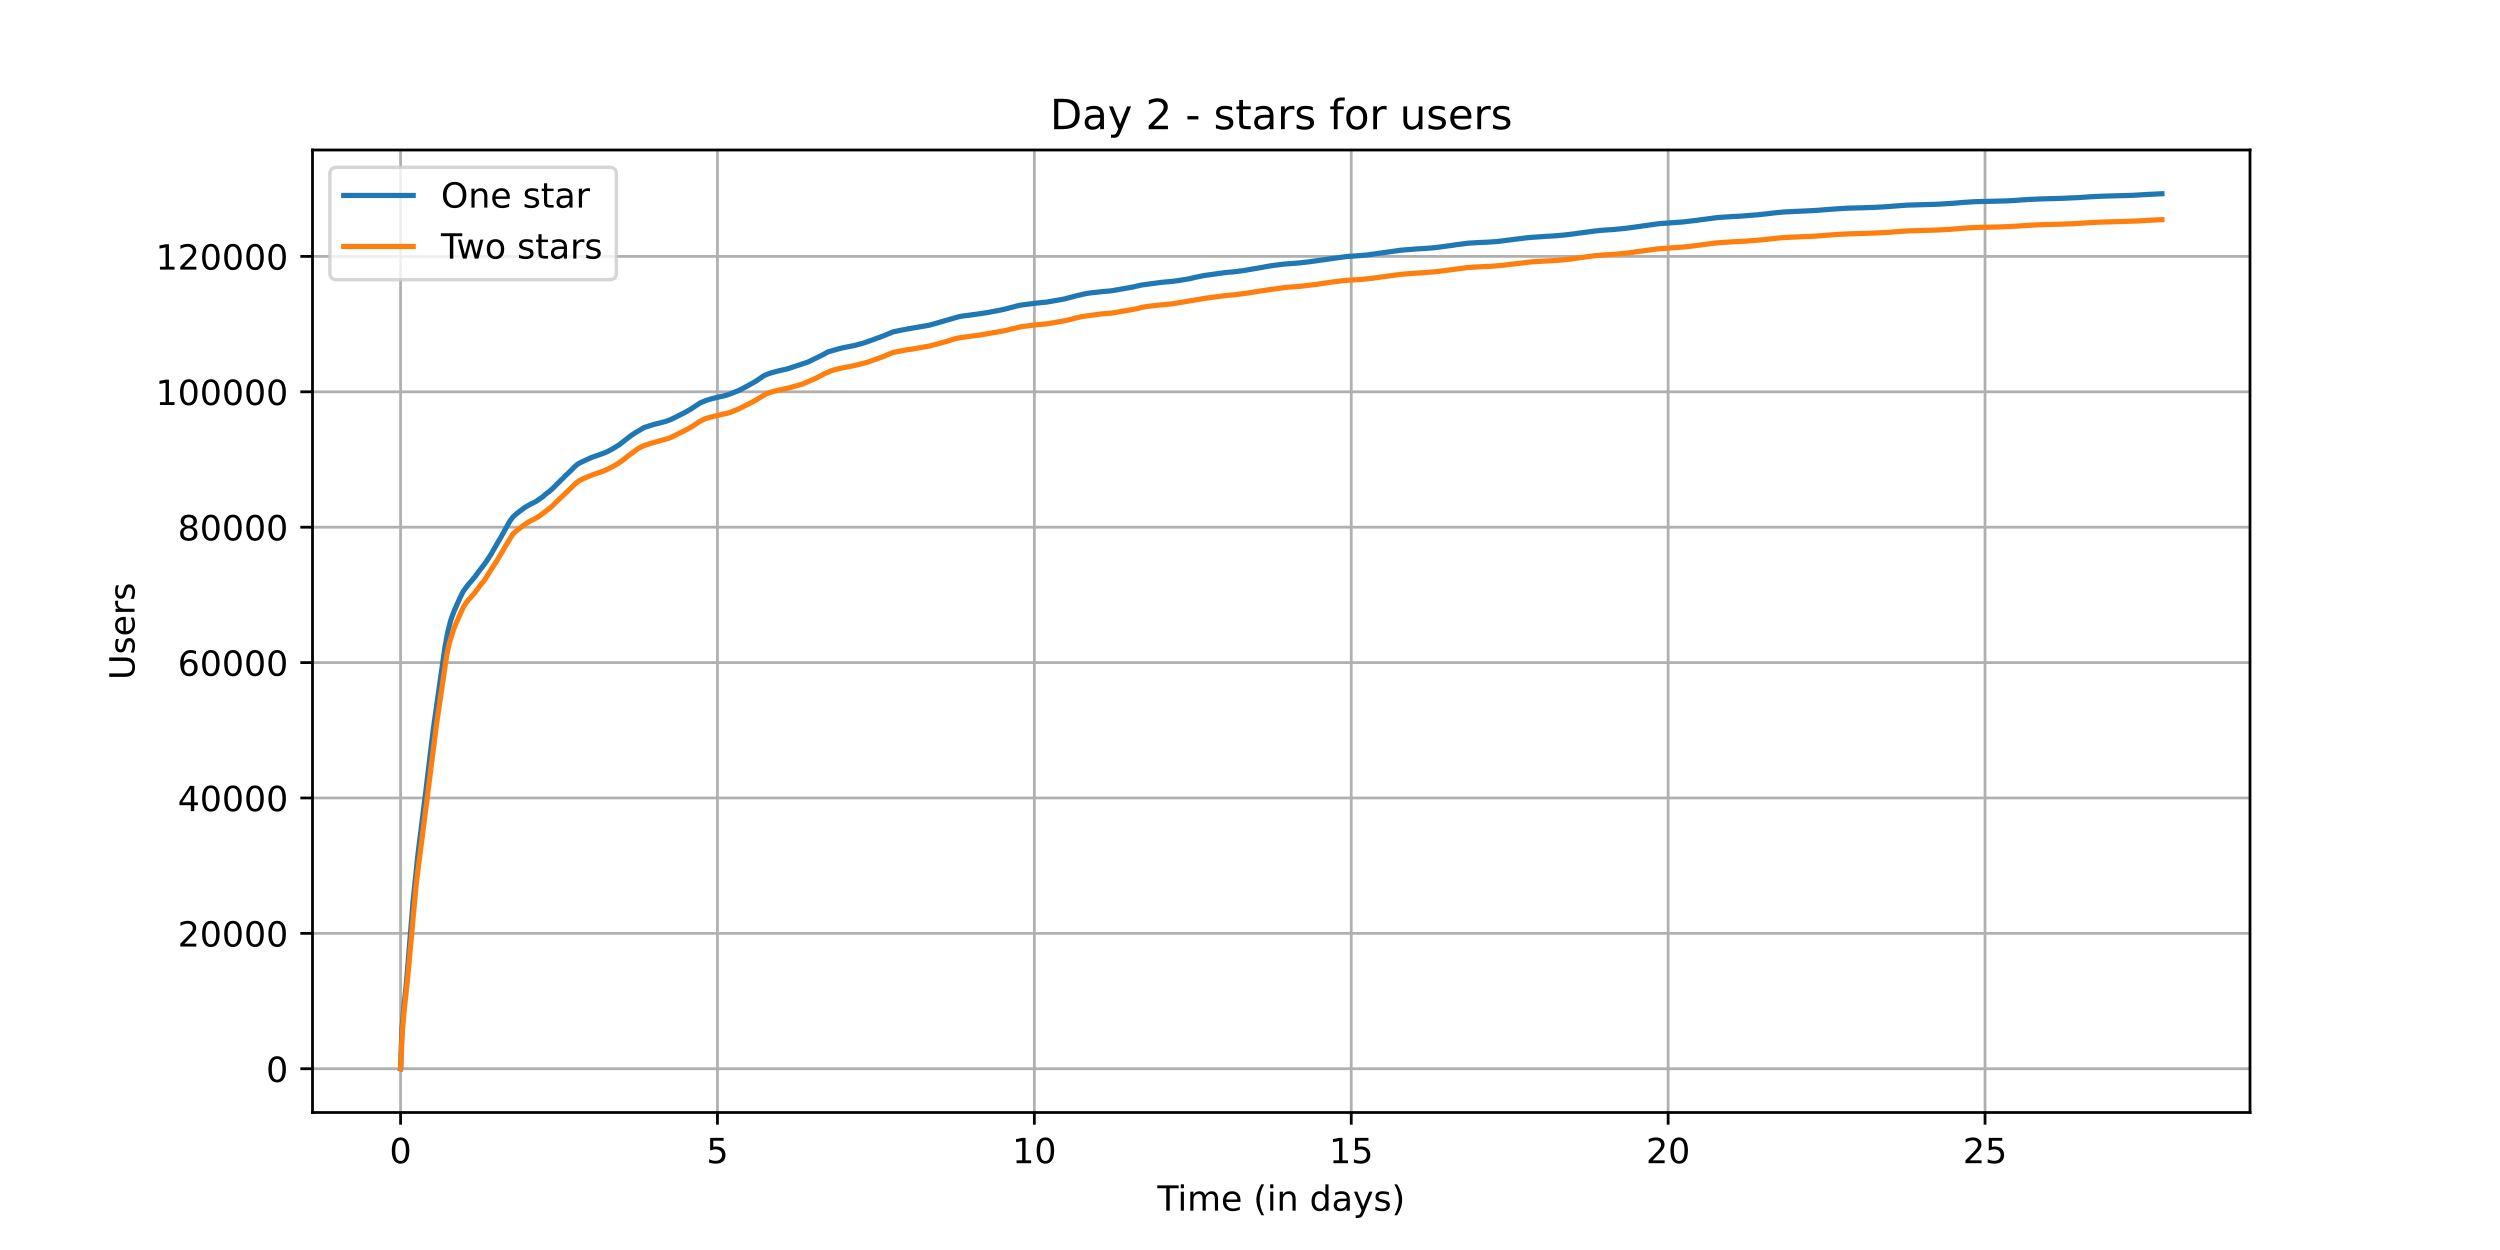 <?xml version="1.0" encoding="utf-8" standalone="no"?>
<!DOCTYPE svg PUBLIC "-//W3C//DTD SVG 1.1//EN"
  "http://www.w3.org/Graphics/SVG/1.1/DTD/svg11.dtd">
<!-- Created with matplotlib (https://matplotlib.org/) -->
<svg height="360pt" version="1.1" viewBox="0 0 720 360" width="720pt" xmlns="http://www.w3.org/2000/svg" xmlns:xlink="http://www.w3.org/1999/xlink">
 <defs>
  <style type="text/css">*{stroke-linecap:butt;stroke-linejoin:round;}</style>
 </defs>
 <g id="figure_1">
  <g id="patch_1">
   <path d="M 0 360 
L 720 360 
L 720 0 
L 0 0 
z
" style="fill:#ffffff;"/>
  </g>
  <g id="axes_1">
   <g id="patch_2">
    <path d="M 90 320.4 
L 648 320.4 
L 648 43.2 
L 90 43.2 
z
" style="fill:#ffffff;"/>
   </g>
   <g id="matplotlib.axis_1">
    <g id="xtick_1">
     <g id="line2d_1">
      <path clip-path="url(#p8d3233860b)" d="M 115.364 320.4 
L 115.364 43.2 
" style="fill:none;stroke:#b0b0b0;stroke-linecap:square;stroke-width:0.8;"/>
     </g>
     <g id="line2d_2">
      <defs>
       <path d="M 0 0 
L 0 3.5 
" id="m94085135e6" style="stroke:#000000;stroke-width:0.8;"/>
      </defs>
      <g>
       <use style="stroke:#000000;stroke-width:0.8;" x="115.364" xlink:href="#m94085135e6" y="320.4"/>
      </g>
     </g>
     <g id="text_1">
      <!-- 0 -->
      <g transform="translate(112.182 334.998)scale(0.1 -0.1)">
       <defs>
        <path d="M 31.781 66.406 
Q 24.172 66.406 20.328 58.906 
Q 16.5 51.422 16.5 36.375 
Q 16.5 21.391 20.328 13.891 
Q 24.172 6.391 31.781 6.391 
Q 39.453 6.391 43.281 13.891 
Q 47.125 21.391 47.125 36.375 
Q 47.125 51.422 43.281 58.906 
Q 39.453 66.406 31.781 66.406 
z
M 31.781 74.219 
Q 44.047 74.219 50.516 64.516 
Q 56.984 54.828 56.984 36.375 
Q 56.984 17.969 50.516 8.266 
Q 44.047 -1.422 31.781 -1.422 
Q 19.531 -1.422 13.062 8.266 
Q 6.594 17.969 6.594 36.375 
Q 6.594 54.828 13.062 64.516 
Q 19.531 74.219 31.781 74.219 
z
" id="DejaVuSans-48"/>
       </defs>
       <use xlink:href="#DejaVuSans-48"/>
      </g>
     </g>
    </g>
    <g id="xtick_2">
     <g id="line2d_3">
      <path clip-path="url(#p8d3233860b)" d="M 206.628 320.4 
L 206.628 43.2 
" style="fill:none;stroke:#b0b0b0;stroke-linecap:square;stroke-width:0.8;"/>
     </g>
     <g id="line2d_4">
      <g>
       <use style="stroke:#000000;stroke-width:0.8;" x="206.628" xlink:href="#m94085135e6" y="320.4"/>
      </g>
     </g>
     <g id="text_2">
      <!-- 5 -->
      <g transform="translate(203.447 334.998)scale(0.1 -0.1)">
       <defs>
        <path d="M 10.797 72.906 
L 49.516 72.906 
L 49.516 64.594 
L 19.828 64.594 
L 19.828 46.734 
Q 21.969 47.469 24.109 47.828 
Q 26.266 48.188 28.422 48.188 
Q 40.625 48.188 47.75 41.5 
Q 54.891 34.812 54.891 23.391 
Q 54.891 11.625 47.562 5.094 
Q 40.234 -1.422 26.906 -1.422 
Q 22.312 -1.422 17.547 -0.641 
Q 12.797 0.141 7.719 1.703 
L 7.719 11.625 
Q 12.109 9.234 16.797 8.062 
Q 21.484 6.891 26.703 6.891 
Q 35.156 6.891 40.078 11.328 
Q 45.016 15.766 45.016 23.391 
Q 45.016 31 40.078 35.438 
Q 35.156 39.891 26.703 39.891 
Q 22.75 39.891 18.812 39.016 
Q 14.891 38.141 10.797 36.281 
z
" id="DejaVuSans-53"/>
       </defs>
       <use xlink:href="#DejaVuSans-53"/>
      </g>
     </g>
    </g>
    <g id="xtick_3">
     <g id="line2d_5">
      <path clip-path="url(#p8d3233860b)" d="M 297.893 320.4 
L 297.893 43.2 
" style="fill:none;stroke:#b0b0b0;stroke-linecap:square;stroke-width:0.8;"/>
     </g>
     <g id="line2d_6">
      <g>
       <use style="stroke:#000000;stroke-width:0.8;" x="297.893" xlink:href="#m94085135e6" y="320.4"/>
      </g>
     </g>
     <g id="text_3">
      <!-- 10 -->
      <g transform="translate(291.531 334.998)scale(0.1 -0.1)">
       <defs>
        <path d="M 12.406 8.297 
L 28.516 8.297 
L 28.516 63.922 
L 10.984 60.406 
L 10.984 69.391 
L 28.422 72.906 
L 38.281 72.906 
L 38.281 8.297 
L 54.391 8.297 
L 54.391 0 
L 12.406 0 
z
" id="DejaVuSans-49"/>
       </defs>
       <use xlink:href="#DejaVuSans-49"/>
       <use x="63.623" xlink:href="#DejaVuSans-48"/>
      </g>
     </g>
    </g>
    <g id="xtick_4">
     <g id="line2d_7">
      <path clip-path="url(#p8d3233860b)" d="M 389.158 320.4 
L 389.158 43.2 
" style="fill:none;stroke:#b0b0b0;stroke-linecap:square;stroke-width:0.8;"/>
     </g>
     <g id="line2d_8">
      <g>
       <use style="stroke:#000000;stroke-width:0.8;" x="389.158" xlink:href="#m94085135e6" y="320.4"/>
      </g>
     </g>
     <g id="text_4">
      <!-- 15 -->
      <g transform="translate(382.796 334.998)scale(0.1 -0.1)">
       <use xlink:href="#DejaVuSans-49"/>
       <use x="63.623" xlink:href="#DejaVuSans-53"/>
      </g>
     </g>
    </g>
    <g id="xtick_5">
     <g id="line2d_9">
      <path clip-path="url(#p8d3233860b)" d="M 480.423 320.4 
L 480.423 43.2 
" style="fill:none;stroke:#b0b0b0;stroke-linecap:square;stroke-width:0.8;"/>
     </g>
     <g id="line2d_10">
      <g>
       <use style="stroke:#000000;stroke-width:0.8;" x="480.423" xlink:href="#m94085135e6" y="320.4"/>
      </g>
     </g>
     <g id="text_5">
      <!-- 20 -->
      <g transform="translate(474.06 334.998)scale(0.1 -0.1)">
       <defs>
        <path d="M 19.188 8.297 
L 53.609 8.297 
L 53.609 0 
L 7.328 0 
L 7.328 8.297 
Q 12.938 14.109 22.625 23.891 
Q 32.328 33.688 34.812 36.531 
Q 39.547 41.844 41.422 45.531 
Q 43.312 49.219 43.312 52.781 
Q 43.312 58.594 39.234 62.25 
Q 35.156 65.922 28.609 65.922 
Q 23.969 65.922 18.812 64.312 
Q 13.672 62.703 7.812 59.422 
L 7.812 69.391 
Q 13.766 71.781 18.938 73 
Q 24.125 74.219 28.422 74.219 
Q 39.75 74.219 46.484 68.547 
Q 53.219 62.891 53.219 53.422 
Q 53.219 48.922 51.531 44.891 
Q 49.859 40.875 45.406 35.406 
Q 44.188 33.984 37.641 27.219 
Q 31.109 20.453 19.188 8.297 
z
" id="DejaVuSans-50"/>
       </defs>
       <use xlink:href="#DejaVuSans-50"/>
       <use x="63.623" xlink:href="#DejaVuSans-48"/>
      </g>
     </g>
    </g>
    <g id="xtick_6">
     <g id="line2d_11">
      <path clip-path="url(#p8d3233860b)" d="M 571.688 320.4 
L 571.688 43.2 
" style="fill:none;stroke:#b0b0b0;stroke-linecap:square;stroke-width:0.8;"/>
     </g>
     <g id="line2d_12">
      <g>
       <use style="stroke:#000000;stroke-width:0.8;" x="571.688" xlink:href="#m94085135e6" y="320.4"/>
      </g>
     </g>
     <g id="text_6">
      <!-- 25 -->
      <g transform="translate(565.325 334.998)scale(0.1 -0.1)">
       <use xlink:href="#DejaVuSans-50"/>
       <use x="63.623" xlink:href="#DejaVuSans-53"/>
      </g>
     </g>
    </g>
    <g id="text_7">
     <!-- Time (in days) -->
     <g transform="translate(333.327 348.677)scale(0.1 -0.1)">
      <defs>
       <path d="M -0.297 72.906 
L 61.375 72.906 
L 61.375 64.594 
L 35.5 64.594 
L 35.5 0 
L 25.594 0 
L 25.594 64.594 
L -0.297 64.594 
z
" id="DejaVuSans-84"/>
       <path d="M 9.422 54.688 
L 18.406 54.688 
L 18.406 0 
L 9.422 0 
z
M 9.422 75.984 
L 18.406 75.984 
L 18.406 64.594 
L 9.422 64.594 
z
" id="DejaVuSans-105"/>
       <path d="M 52 44.188 
Q 55.375 50.25 60.062 53.125 
Q 64.75 56 71.094 56 
Q 79.641 56 84.281 50.016 
Q 88.922 44.047 88.922 33.016 
L 88.922 0 
L 79.891 0 
L 79.891 32.719 
Q 79.891 40.578 77.094 44.375 
Q 74.312 48.188 68.609 48.188 
Q 61.625 48.188 57.562 43.547 
Q 53.516 38.922 53.516 30.906 
L 53.516 0 
L 44.484 0 
L 44.484 32.719 
Q 44.484 40.625 41.703 44.406 
Q 38.922 48.188 33.109 48.188 
Q 26.219 48.188 22.156 43.531 
Q 18.109 38.875 18.109 30.906 
L 18.109 0 
L 9.078 0 
L 9.078 54.688 
L 18.109 54.688 
L 18.109 46.188 
Q 21.188 51.219 25.484 53.609 
Q 29.781 56 35.688 56 
Q 41.656 56 45.828 52.969 
Q 50 49.953 52 44.188 
z
" id="DejaVuSans-109"/>
       <path d="M 56.203 29.594 
L 56.203 25.203 
L 14.891 25.203 
Q 15.484 15.922 20.484 11.062 
Q 25.484 6.203 34.422 6.203 
Q 39.594 6.203 44.453 7.469 
Q 49.312 8.734 54.109 11.281 
L 54.109 2.781 
Q 49.266 0.734 44.188 -0.344 
Q 39.109 -1.422 33.891 -1.422 
Q 20.797 -1.422 13.156 6.188 
Q 5.516 13.812 5.516 26.812 
Q 5.516 40.234 12.766 48.109 
Q 20.016 56 32.328 56 
Q 43.359 56 49.781 48.891 
Q 56.203 41.797 56.203 29.594 
z
M 47.219 32.234 
Q 47.125 39.594 43.094 43.984 
Q 39.062 48.391 32.422 48.391 
Q 24.906 48.391 20.391 44.141 
Q 15.875 39.891 15.188 32.172 
z
" id="DejaVuSans-101"/>
       <path id="DejaVuSans-32"/>
       <path d="M 31 75.875 
Q 24.469 64.656 21.281 53.656 
Q 18.109 42.672 18.109 31.391 
Q 18.109 20.125 21.312 9.062 
Q 24.516 -2 31 -13.188 
L 23.188 -13.188 
Q 15.875 -1.703 12.234 9.375 
Q 8.594 20.453 8.594 31.391 
Q 8.594 42.281 12.203 53.312 
Q 15.828 64.359 23.188 75.875 
z
" id="DejaVuSans-40"/>
       <path d="M 54.891 33.016 
L 54.891 0 
L 45.906 0 
L 45.906 32.719 
Q 45.906 40.484 42.875 44.328 
Q 39.844 48.188 33.797 48.188 
Q 26.516 48.188 22.312 43.547 
Q 18.109 38.922 18.109 30.906 
L 18.109 0 
L 9.078 0 
L 9.078 54.688 
L 18.109 54.688 
L 18.109 46.188 
Q 21.344 51.125 25.703 53.562 
Q 30.078 56 35.797 56 
Q 45.219 56 50.047 50.172 
Q 54.891 44.344 54.891 33.016 
z
" id="DejaVuSans-110"/>
       <path d="M 45.406 46.391 
L 45.406 75.984 
L 54.391 75.984 
L 54.391 0 
L 45.406 0 
L 45.406 8.203 
Q 42.578 3.328 38.25 0.953 
Q 33.938 -1.422 27.875 -1.422 
Q 17.969 -1.422 11.734 6.484 
Q 5.516 14.406 5.516 27.297 
Q 5.516 40.188 11.734 48.094 
Q 17.969 56 27.875 56 
Q 33.938 56 38.25 53.625 
Q 42.578 51.266 45.406 46.391 
z
M 14.797 27.297 
Q 14.797 17.391 18.875 11.75 
Q 22.953 6.109 30.078 6.109 
Q 37.203 6.109 41.297 11.75 
Q 45.406 17.391 45.406 27.297 
Q 45.406 37.203 41.297 42.844 
Q 37.203 48.484 30.078 48.484 
Q 22.953 48.484 18.875 42.844 
Q 14.797 37.203 14.797 27.297 
z
" id="DejaVuSans-100"/>
       <path d="M 34.281 27.484 
Q 23.391 27.484 19.188 25 
Q 14.984 22.516 14.984 16.5 
Q 14.984 11.719 18.141 8.906 
Q 21.297 6.109 26.703 6.109 
Q 34.188 6.109 38.703 11.406 
Q 43.219 16.703 43.219 25.484 
L 43.219 27.484 
z
M 52.203 31.203 
L 52.203 0 
L 43.219 0 
L 43.219 8.297 
Q 40.141 3.328 35.547 0.953 
Q 30.953 -1.422 24.312 -1.422 
Q 15.922 -1.422 10.953 3.297 
Q 6 8.016 6 15.922 
Q 6 25.141 12.172 29.828 
Q 18.359 34.516 30.609 34.516 
L 43.219 34.516 
L 43.219 35.406 
Q 43.219 41.609 39.141 45 
Q 35.062 48.391 27.688 48.391 
Q 23 48.391 18.547 47.266 
Q 14.109 46.141 10.016 43.891 
L 10.016 52.203 
Q 14.938 54.109 19.578 55.047 
Q 24.219 56 28.609 56 
Q 40.484 56 46.344 49.844 
Q 52.203 43.703 52.203 31.203 
z
" id="DejaVuSans-97"/>
       <path d="M 32.172 -5.078 
Q 28.375 -14.844 24.75 -17.812 
Q 21.141 -20.797 15.094 -20.797 
L 7.906 -20.797 
L 7.906 -13.281 
L 13.188 -13.281 
Q 16.891 -13.281 18.938 -11.516 
Q 21 -9.766 23.484 -3.219 
L 25.094 0.875 
L 2.984 54.688 
L 12.5 54.688 
L 29.594 11.922 
L 46.688 54.688 
L 56.203 54.688 
z
" id="DejaVuSans-121"/>
       <path d="M 44.281 53.078 
L 44.281 44.578 
Q 40.484 46.531 36.375 47.5 
Q 32.281 48.484 27.875 48.484 
Q 21.188 48.484 17.844 46.438 
Q 14.5 44.391 14.5 40.281 
Q 14.5 37.156 16.891 35.375 
Q 19.281 33.594 26.516 31.984 
L 29.594 31.297 
Q 39.156 29.25 43.188 25.516 
Q 47.219 21.781 47.219 15.094 
Q 47.219 7.469 41.188 3.016 
Q 35.156 -1.422 24.609 -1.422 
Q 20.219 -1.422 15.453 -0.562 
Q 10.688 0.297 5.422 2 
L 5.422 11.281 
Q 10.406 8.688 15.234 7.391 
Q 20.062 6.109 24.812 6.109 
Q 31.156 6.109 34.562 8.281 
Q 37.984 10.453 37.984 14.406 
Q 37.984 18.062 35.516 20.016 
Q 33.062 21.969 24.703 23.781 
L 21.578 24.516 
Q 13.234 26.266 9.516 29.906 
Q 5.812 33.547 5.812 39.891 
Q 5.812 47.609 11.281 51.797 
Q 16.75 56 26.812 56 
Q 31.781 56 36.172 55.266 
Q 40.578 54.547 44.281 53.078 
z
" id="DejaVuSans-115"/>
       <path d="M 8.016 75.875 
L 15.828 75.875 
Q 23.141 64.359 26.781 53.312 
Q 30.422 42.281 30.422 31.391 
Q 30.422 20.453 26.781 9.375 
Q 23.141 -1.703 15.828 -13.188 
L 8.016 -13.188 
Q 14.5 -2 17.703 9.062 
Q 20.906 20.125 20.906 31.391 
Q 20.906 42.672 17.703 53.656 
Q 14.5 64.656 8.016 75.875 
z
" id="DejaVuSans-41"/>
      </defs>
      <use xlink:href="#DejaVuSans-84"/>
      <use x="57.959" xlink:href="#DejaVuSans-105"/>
      <use x="85.742" xlink:href="#DejaVuSans-109"/>
      <use x="183.154" xlink:href="#DejaVuSans-101"/>
      <use x="244.678" xlink:href="#DejaVuSans-32"/>
      <use x="276.465" xlink:href="#DejaVuSans-40"/>
      <use x="315.479" xlink:href="#DejaVuSans-105"/>
      <use x="343.262" xlink:href="#DejaVuSans-110"/>
      <use x="406.641" xlink:href="#DejaVuSans-32"/>
      <use x="438.428" xlink:href="#DejaVuSans-100"/>
      <use x="501.904" xlink:href="#DejaVuSans-97"/>
      <use x="563.184" xlink:href="#DejaVuSans-121"/>
      <use x="622.363" xlink:href="#DejaVuSans-115"/>
      <use x="674.463" xlink:href="#DejaVuSans-41"/>
     </g>
    </g>
   </g>
   <g id="matplotlib.axis_2">
    <g id="ytick_1">
     <g id="line2d_13">
      <path clip-path="url(#p8d3233860b)" d="M 90 307.8 
L 648 307.8 
" style="fill:none;stroke:#b0b0b0;stroke-linecap:square;stroke-width:0.8;"/>
     </g>
     <g id="line2d_14">
      <defs>
       <path d="M 0 0 
L -3.5 0 
" id="m4311fd7337" style="stroke:#000000;stroke-width:0.8;"/>
      </defs>
      <g>
       <use style="stroke:#000000;stroke-width:0.8;" x="90" xlink:href="#m4311fd7337" y="307.8"/>
      </g>
     </g>
     <g id="text_8">
      <!-- 0 -->
      <g transform="translate(76.638 311.599)scale(0.1 -0.1)">
       <use xlink:href="#DejaVuSans-48"/>
      </g>
     </g>
    </g>
    <g id="ytick_2">
     <g id="line2d_15">
      <path clip-path="url(#p8d3233860b)" d="M 90 268.808 
L 648 268.808 
" style="fill:none;stroke:#b0b0b0;stroke-linecap:square;stroke-width:0.8;"/>
     </g>
     <g id="line2d_16">
      <g>
       <use style="stroke:#000000;stroke-width:0.8;" x="90" xlink:href="#m4311fd7337" y="268.808"/>
      </g>
     </g>
     <g id="text_9">
      <!-- 20000 -->
      <g transform="translate(51.188 272.607)scale(0.1 -0.1)">
       <use xlink:href="#DejaVuSans-50"/>
       <use x="63.623" xlink:href="#DejaVuSans-48"/>
       <use x="127.246" xlink:href="#DejaVuSans-48"/>
       <use x="190.869" xlink:href="#DejaVuSans-48"/>
       <use x="254.492" xlink:href="#DejaVuSans-48"/>
      </g>
     </g>
    </g>
    <g id="ytick_3">
     <g id="line2d_17">
      <path clip-path="url(#p8d3233860b)" d="M 90 229.815 
L 648 229.815 
" style="fill:none;stroke:#b0b0b0;stroke-linecap:square;stroke-width:0.8;"/>
     </g>
     <g id="line2d_18">
      <g>
       <use style="stroke:#000000;stroke-width:0.8;" x="90" xlink:href="#m4311fd7337" y="229.815"/>
      </g>
     </g>
     <g id="text_10">
      <!-- 40000 -->
      <g transform="translate(51.188 233.614)scale(0.1 -0.1)">
       <defs>
        <path d="M 37.797 64.312 
L 12.891 25.391 
L 37.797 25.391 
z
M 35.203 72.906 
L 47.609 72.906 
L 47.609 25.391 
L 58.016 25.391 
L 58.016 17.188 
L 47.609 17.188 
L 47.609 0 
L 37.797 0 
L 37.797 17.188 
L 4.891 17.188 
L 4.891 26.703 
z
" id="DejaVuSans-52"/>
       </defs>
       <use xlink:href="#DejaVuSans-52"/>
       <use x="63.623" xlink:href="#DejaVuSans-48"/>
       <use x="127.246" xlink:href="#DejaVuSans-48"/>
       <use x="190.869" xlink:href="#DejaVuSans-48"/>
       <use x="254.492" xlink:href="#DejaVuSans-48"/>
      </g>
     </g>
    </g>
    <g id="ytick_4">
     <g id="line2d_19">
      <path clip-path="url(#p8d3233860b)" d="M 90 190.823 
L 648 190.823 
" style="fill:none;stroke:#b0b0b0;stroke-linecap:square;stroke-width:0.8;"/>
     </g>
     <g id="line2d_20">
      <g>
       <use style="stroke:#000000;stroke-width:0.8;" x="90" xlink:href="#m4311fd7337" y="190.823"/>
      </g>
     </g>
     <g id="text_11">
      <!-- 60000 -->
      <g transform="translate(51.188 194.622)scale(0.1 -0.1)">
       <defs>
        <path d="M 33.016 40.375 
Q 26.375 40.375 22.484 35.828 
Q 18.609 31.297 18.609 23.391 
Q 18.609 15.531 22.484 10.953 
Q 26.375 6.391 33.016 6.391 
Q 39.656 6.391 43.531 10.953 
Q 47.406 15.531 47.406 23.391 
Q 47.406 31.297 43.531 35.828 
Q 39.656 40.375 33.016 40.375 
z
M 52.594 71.297 
L 52.594 62.312 
Q 48.875 64.062 45.094 64.984 
Q 41.312 65.922 37.594 65.922 
Q 27.828 65.922 22.672 59.328 
Q 17.531 52.734 16.797 39.406 
Q 19.672 43.656 24.016 45.922 
Q 28.375 48.188 33.594 48.188 
Q 44.578 48.188 50.953 41.516 
Q 57.328 34.859 57.328 23.391 
Q 57.328 12.156 50.688 5.359 
Q 44.047 -1.422 33.016 -1.422 
Q 20.359 -1.422 13.672 8.266 
Q 6.984 17.969 6.984 36.375 
Q 6.984 53.656 15.188 63.938 
Q 23.391 74.219 37.203 74.219 
Q 40.922 74.219 44.703 73.484 
Q 48.484 72.75 52.594 71.297 
z
" id="DejaVuSans-54"/>
       </defs>
       <use xlink:href="#DejaVuSans-54"/>
       <use x="63.623" xlink:href="#DejaVuSans-48"/>
       <use x="127.246" xlink:href="#DejaVuSans-48"/>
       <use x="190.869" xlink:href="#DejaVuSans-48"/>
       <use x="254.492" xlink:href="#DejaVuSans-48"/>
      </g>
     </g>
    </g>
    <g id="ytick_5">
     <g id="line2d_21">
      <path clip-path="url(#p8d3233860b)" d="M 90 151.83 
L 648 151.83 
" style="fill:none;stroke:#b0b0b0;stroke-linecap:square;stroke-width:0.8;"/>
     </g>
     <g id="line2d_22">
      <g>
       <use style="stroke:#000000;stroke-width:0.8;" x="90" xlink:href="#m4311fd7337" y="151.83"/>
      </g>
     </g>
     <g id="text_12">
      <!-- 80000 -->
      <g transform="translate(51.188 155.63)scale(0.1 -0.1)">
       <defs>
        <path d="M 31.781 34.625 
Q 24.75 34.625 20.719 30.859 
Q 16.703 27.094 16.703 20.516 
Q 16.703 13.922 20.719 10.156 
Q 24.75 6.391 31.781 6.391 
Q 38.812 6.391 42.859 10.172 
Q 46.922 13.969 46.922 20.516 
Q 46.922 27.094 42.891 30.859 
Q 38.875 34.625 31.781 34.625 
z
M 21.922 38.812 
Q 15.578 40.375 12.031 44.719 
Q 8.5 49.078 8.5 55.328 
Q 8.5 64.062 14.719 69.141 
Q 20.953 74.219 31.781 74.219 
Q 42.672 74.219 48.875 69.141 
Q 55.078 64.062 55.078 55.328 
Q 55.078 49.078 51.531 44.719 
Q 48 40.375 41.703 38.812 
Q 48.828 37.156 52.797 32.312 
Q 56.781 27.484 56.781 20.516 
Q 56.781 9.906 50.312 4.234 
Q 43.844 -1.422 31.781 -1.422 
Q 19.734 -1.422 13.25 4.234 
Q 6.781 9.906 6.781 20.516 
Q 6.781 27.484 10.781 32.312 
Q 14.797 37.156 21.922 38.812 
z
M 18.312 54.391 
Q 18.312 48.734 21.844 45.562 
Q 25.391 42.391 31.781 42.391 
Q 38.141 42.391 41.719 45.562 
Q 45.312 48.734 45.312 54.391 
Q 45.312 60.062 41.719 63.234 
Q 38.141 66.406 31.781 66.406 
Q 25.391 66.406 21.844 63.234 
Q 18.312 60.062 18.312 54.391 
z
" id="DejaVuSans-56"/>
       </defs>
       <use xlink:href="#DejaVuSans-56"/>
       <use x="63.623" xlink:href="#DejaVuSans-48"/>
       <use x="127.246" xlink:href="#DejaVuSans-48"/>
       <use x="190.869" xlink:href="#DejaVuSans-48"/>
       <use x="254.492" xlink:href="#DejaVuSans-48"/>
      </g>
     </g>
    </g>
    <g id="ytick_6">
     <g id="line2d_23">
      <path clip-path="url(#p8d3233860b)" d="M 90 112.838 
L 648 112.838 
" style="fill:none;stroke:#b0b0b0;stroke-linecap:square;stroke-width:0.8;"/>
     </g>
     <g id="line2d_24">
      <g>
       <use style="stroke:#000000;stroke-width:0.8;" x="90" xlink:href="#m4311fd7337" y="112.838"/>
      </g>
     </g>
     <g id="text_13">
      <!-- 100000 -->
      <g transform="translate(44.825 116.637)scale(0.1 -0.1)">
       <use xlink:href="#DejaVuSans-49"/>
       <use x="63.623" xlink:href="#DejaVuSans-48"/>
       <use x="127.246" xlink:href="#DejaVuSans-48"/>
       <use x="190.869" xlink:href="#DejaVuSans-48"/>
       <use x="254.492" xlink:href="#DejaVuSans-48"/>
       <use x="318.115" xlink:href="#DejaVuSans-48"/>
      </g>
     </g>
    </g>
    <g id="ytick_7">
     <g id="line2d_25">
      <path clip-path="url(#p8d3233860b)" d="M 90 73.846 
L 648 73.846 
" style="fill:none;stroke:#b0b0b0;stroke-linecap:square;stroke-width:0.8;"/>
     </g>
     <g id="line2d_26">
      <g>
       <use style="stroke:#000000;stroke-width:0.8;" x="90" xlink:href="#m4311fd7337" y="73.846"/>
      </g>
     </g>
     <g id="text_14">
      <!-- 120000 -->
      <g transform="translate(44.825 77.645)scale(0.1 -0.1)">
       <use xlink:href="#DejaVuSans-49"/>
       <use x="63.623" xlink:href="#DejaVuSans-50"/>
       <use x="127.246" xlink:href="#DejaVuSans-48"/>
       <use x="190.869" xlink:href="#DejaVuSans-48"/>
       <use x="254.492" xlink:href="#DejaVuSans-48"/>
       <use x="318.115" xlink:href="#DejaVuSans-48"/>
      </g>
     </g>
    </g>
    <g id="text_15">
     <!-- Users -->
     <g transform="translate(38.745 195.801)rotate(-90)scale(0.1 -0.1)">
      <defs>
       <path d="M 8.688 72.906 
L 18.609 72.906 
L 18.609 28.609 
Q 18.609 16.891 22.844 11.734 
Q 27.094 6.594 36.625 6.594 
Q 46.094 6.594 50.344 11.734 
Q 54.594 16.891 54.594 28.609 
L 54.594 72.906 
L 64.5 72.906 
L 64.5 27.391 
Q 64.5 13.141 57.438 5.859 
Q 50.391 -1.422 36.625 -1.422 
Q 22.797 -1.422 15.734 5.859 
Q 8.688 13.141 8.688 27.391 
z
" id="DejaVuSans-85"/>
       <path d="M 41.109 46.297 
Q 39.594 47.172 37.812 47.578 
Q 36.031 48 33.891 48 
Q 26.266 48 22.188 43.047 
Q 18.109 38.094 18.109 28.812 
L 18.109 0 
L 9.078 0 
L 9.078 54.688 
L 18.109 54.688 
L 18.109 46.188 
Q 20.953 51.172 25.484 53.578 
Q 30.031 56 36.531 56 
Q 37.453 56 38.578 55.875 
Q 39.703 55.766 41.062 55.516 
z
" id="DejaVuSans-114"/>
      </defs>
      <use xlink:href="#DejaVuSans-85"/>
      <use x="73.193" xlink:href="#DejaVuSans-115"/>
      <use x="125.293" xlink:href="#DejaVuSans-101"/>
      <use x="186.816" xlink:href="#DejaVuSans-114"/>
      <use x="227.93" xlink:href="#DejaVuSans-115"/>
     </g>
    </g>
   </g>
   <g id="line2d_27">
    <path clip-path="url(#p8d3233860b)" d="M 115.364 307.8 
L 115.391 307.695 
L 115.479 303.963 
L 115.768 296.303 
L 116.359 289.571 
L 117.037 283.289 
L 118.984 259.34 
L 120.391 245.905 
L 120.677 243.578 
L 121.446 237.51 
L 122.602 228.152 
L 123.771 218.4 
L 124.085 215.782 
L 124.728 210.557 
L 124.904 209.239 
L 128.127 186.508 
L 128.935 182.102 
L 129.77 178.776 
L 130.129 177.739 
L 130.158 177.651 
L 130.644 176.366 
L 130.76 176.064 
L 131.049 175.364 
L 131.274 174.9 
L 131.638 174.039 
L 132.065 173.095 
L 132.466 172.206 
L 132.68 171.769 
L 133.233 170.642 
L 133.434 170.272 
L 134.941 168.244 
L 135.18 168.01 
L 136.881 166.002 
L 137.182 165.56 
L 137.506 165.103 
L 137.796 164.704 
L 139.466 162.536 
L 139.792 162.085 
L 140.631 160.847 
L 141.439 159.602 
L 142.5 157.728 
L 142.813 157.188 
L 143.34 156.278 
L 143.424 156.114 
L 143.628 155.776 
L 144.218 154.794 
L 145.711 152.101 
L 145.925 151.727 
L 146.742 150.275 
L 146.993 149.861 
L 147.798 148.82 
L 147.968 148.66 
L 148.351 148.352 
L 148.765 147.947 
L 149.017 147.762 
L 149.159 147.658 
L 149.473 147.403 
L 149.611 147.294 
L 150.727 146.465 
L 151.003 146.243 
L 152.811 145.18 
L 153.251 144.981 
L 154.156 144.531 
L 154.482 144.33 
L 155.856 143.387 
L 156.216 143.137 
L 156.357 143.028 
L 156.909 142.523 
L 157.41 142.119 
L 157.549 142.012 
L 158.138 141.597 
L 158.615 141.178 
L 158.729 141.078 
L 159.043 140.796 
L 160.827 139.021 
L 161.11 138.747 
L 161.7 138.125 
L 161.913 137.949 
L 162.264 137.633 
L 162.674 137.193 
L 162.866 137 
L 163.055 136.799 
L 163.268 136.604 
L 163.945 135.961 
L 164.27 135.662 
L 164.485 135.446 
L 165.628 134.292 
L 165.866 134.091 
L 166.256 133.761 
L 166.734 133.455 
L 166.981 133.313 
L 167.299 133.157 
L 170.361 131.753 
L 171.103 131.486 
L 171.844 131.246 
L 172.158 131.137 
L 174.396 130.313 
L 174.922 130.055 
L 175.161 129.948 
L 176.203 129.377 
L 176.529 129.213 
L 176.718 129.096 
L 178.125 128.228 
L 178.314 128.121 
L 179.313 127.328 
L 179.601 127.117 
L 180.273 126.577 
L 180.491 126.394 
L 180.73 126.22 
L 181.144 125.902 
L 181.294 125.793 
L 181.645 125.526 
L 182.183 125.154 
L 182.372 125.047 
L 182.674 124.832 
L 182.862 124.711 
L 185.52 123.12 
L 188.355 122.231 
L 188.721 122.124 
L 189.022 122.066 
L 191.187 121.504 
L 191.639 121.397 
L 193.309 120.767 
L 197.203 118.823 
L 197.417 118.689 
L 197.919 118.432 
L 198.221 118.227 
L 198.573 118.044 
L 198.974 117.804 
L 200.268 116.942 
L 200.52 116.794 
L 201.085 116.412 
L 201.386 116.215 
L 201.763 115.981 
L 203.535 115.271 
L 204.238 115.059 
L 204.439 114.992 
L 204.791 114.883 
L 206.587 114.435 
L 207.051 114.333 
L 207.315 114.265 
L 208.559 113.99 
L 209.036 113.883 
L 211.222 113.088 
L 211.611 112.922 
L 212.038 112.748 
L 212.377 112.622 
L 213.131 112.271 
L 215.18 111.191 
L 215.745 110.886 
L 215.959 110.746 
L 216.285 110.549 
L 216.662 110.38 
L 217.34 109.997 
L 217.73 109.762 
L 218.082 109.53 
L 218.271 109.391 
L 219.778 108.346 
L 219.979 108.243 
L 220.356 108.032 
L 220.784 107.857 
L 222.003 107.406 
L 222.379 107.301 
L 223.02 107.122 
L 224.992 106.63 
L 226.739 106.246 
L 232.711 104.262 
L 236.833 102.238 
L 238.517 101.314 
L 242.06 100.32 
L 242.6 100.212 
L 243.153 100.078 
L 245.841 99.553 
L 246.319 99.448 
L 246.683 99.345 
L 246.959 99.265 
L 248.014 98.99 
L 248.706 98.793 
L 251.559 97.789 
L 251.91 97.652 
L 252.3 97.481 
L 253.217 97.179 
L 253.745 96.986 
L 255.052 96.461 
L 257.301 95.545 
L 259.588 95.081 
L 260.53 94.9 
L 261.096 94.79 
L 267.574 93.666 
L 268.215 93.484 
L 269.209 93.219 
L 269.838 93.044 
L 270.592 92.817 
L 270.893 92.722 
L 276.387 91.145 
L 277.129 91.035 
L 282.054 90.376 
L 282.695 90.269 
L 283.398 90.164 
L 284.127 90.059 
L 284.554 89.981 
L 285.12 89.872 
L 288.074 89.314 
L 289.318 89.041 
L 290.461 88.754 
L 290.825 88.651 
L 291.265 88.546 
L 291.629 88.446 
L 292.082 88.341 
L 292.295 88.267 
L 292.66 88.158 
L 293.954 87.869 
L 298.352 87.304 
L 299.495 87.195 
L 300.022 87.144 
L 301.115 87.037 
L 301.719 86.963 
L 306.656 86.083 
L 307.071 85.953 
L 309.219 85.397 
L 310.261 85.122 
L 311.668 84.803 
L 312.121 84.695 
L 313.15 84.487 
L 313.942 84.378 
L 316.493 84.089 
L 317.435 83.98 
L 318.93 83.857 
L 320.086 83.748 
L 325.99 82.714 
L 326.493 82.601 
L 328.126 82.237 
L 328.704 82.091 
L 334.306 81.34 
L 335.449 81.231 
L 336.266 81.155 
L 337.484 81.046 
L 337.798 81.02 
L 338.565 80.897 
L 339.52 80.788 
L 340.361 80.64 
L 340.978 80.533 
L 341.644 80.439 
L 342.247 80.33 
L 342.699 80.242 
L 344.169 79.905 
L 344.697 79.778 
L 345.74 79.566 
L 346.268 79.459 
L 346.607 79.373 
L 352.776 78.519 
L 353.806 78.41 
L 355.241 78.297 
L 356.171 78.187 
L 356.938 78.065 
L 357.968 77.955 
L 363.91 76.93 
L 364.878 76.741 
L 365.543 76.636 
L 366.021 76.534 
L 369.615 76.084 
L 370.858 75.977 
L 371.361 75.936 
L 372.906 75.826 
L 374.489 75.69 
L 375.355 75.583 
L 375.921 75.524 
L 376.9 75.415 
L 377.504 75.339 
L 378.195 75.234 
L 378.572 75.179 
L 379.376 75.07 
L 387.883 73.873 
L 389.592 73.764 
L 390.924 73.666 
L 392.256 73.557 
L 392.759 73.514 
L 393.939 73.405 
L 403.401 72.062 
L 404.682 71.953 
L 405.135 71.929 
L 406.428 71.82 
L 407.998 71.689 
L 410.008 71.58 
L 411.44 71.471 
L 412.81 71.362 
L 413.312 71.323 
L 418.539 70.617 
L 419.154 70.508 
L 422.937 70.028 
L 424.696 69.919 
L 425.801 69.857 
L 428.364 69.748 
L 429.595 69.67 
L 431.09 69.562 
L 431.342 69.537 
L 435.286 69.042 
L 436.065 68.933 
L 439.796 68.471 
L 440.964 68.365 
L 441.278 68.34 
L 442.974 68.233 
L 443.276 68.209 
L 444.758 68.102 
L 445.235 68.067 
L 447.232 67.958 
L 448.614 67.856 
L 449.72 67.749 
L 450.21 67.714 
L 452.973 67.392 
L 453.727 67.285 
L 454.43 67.184 
L 459.594 66.501 
L 460.636 66.396 
L 460.976 66.359 
L 462.345 66.25 
L 463.501 66.18 
L 464.983 66.074 
L 465.322 66.037 
L 466.491 65.93 
L 467.082 65.864 
L 468.149 65.755 
L 468.74 65.685 
L 469.556 65.575 
L 477.949 64.396 
L 479.545 64.289 
L 480.06 64.242 
L 481.806 64.133 
L 483.1 64.041 
L 484.481 63.934 
L 485.009 63.885 
L 485.913 63.776 
L 488.915 63.425 
L 489.569 63.32 
L 489.933 63.271 
L 494.62 62.661 
L 496.203 62.552 
L 497.472 62.464 
L 499.017 62.355 
L 499.457 62.335 
L 501.693 62.23 
L 502.045 62.187 
L 503.426 62.078 
L 504.944 61.955 
L 506.364 61.848 
L 506.992 61.764 
L 508.109 61.655 
L 511.037 61.315 
L 512.005 61.212 
L 512.269 61.179 
L 513.5 61.072 
L 513.965 61.043 
L 516.151 60.933 
L 516.616 60.902 
L 519.204 60.793 
L 520.196 60.752 
L 522.168 60.643 
L 523.261 60.584 
L 524.706 60.477 
L 525.283 60.415 
L 526.653 60.315 
L 528.148 60.206 
L 529.455 60.116 
L 531.088 60.007 
L 532.131 59.959 
L 535.963 59.849 
L 536.867 59.82 
L 540.209 59.711 
L 541.352 59.643 
L 543.261 59.535 
L 543.575 59.51 
L 544.92 59.401 
L 546.301 59.296 
L 547.608 59.188 
L 547.897 59.175 
L 549.192 59.083 
L 552.646 58.974 
L 553.513 58.951 
L 557.407 58.841 
L 558.387 58.8 
L 560.146 58.693 
L 560.635 58.658 
L 562.369 58.549 
L 563.814 58.434 
L 565.071 58.325 
L 566.364 58.233 
L 568.022 58.124 
L 568.475 58.101 
L 569.392 58.069 
L 573.789 57.96 
L 574.58 57.948 
L 578.349 57.841 
L 578.839 57.802 
L 580.786 57.693 
L 582.193 57.584 
L 583.889 57.477 
L 584.366 57.444 
L 586.753 57.336 
L 587.193 57.315 
L 590.711 57.206 
L 591.49 57.196 
L 594.668 57.087 
L 595.761 57.028 
L 598.412 56.919 
L 599.769 56.822 
L 601.428 56.712 
L 601.918 56.675 
L 604.08 56.566 
L 605.085 56.521 
L 608.489 56.412 
L 609.344 56.393 
L 613.213 56.284 
L 614.105 56.256 
L 616.052 56.147 
L 617.271 56.071 
L 619.369 55.962 
L 620.437 55.905 
L 622.636 55.8 
L 622.636 55.8 
" style="fill:none;stroke:#1f77b4;stroke-linecap:square;stroke-width:1.5;"/>
   </g>
   <g id="line2d_28">
    <path clip-path="url(#p8d3233860b)" d="M 115.364 307.8 
L 115.41 307.701 
L 115.466 306.539 
L 115.849 297.315 
L 116.326 291.729 
L 117.505 280.784 
L 118.232 272.535 
L 119.838 255.012 
L 120.442 249.963 
L 121.572 241.322 
L 122.326 235.333 
L 125.706 208.709 
L 128.641 188.813 
L 128.829 187.887 
L 129.343 185.411 
L 130.723 181.03 
L 130.835 180.771 
L 131.212 179.845 
L 131.638 178.848 
L 133.231 175.325 
L 133.471 174.826 
L 133.785 174.317 
L 134.275 173.598 
L 134.878 172.799 
L 135.092 172.576 
L 136.743 170.726 
L 137.157 170.159 
L 137.406 169.831 
L 137.621 169.529 
L 138.147 168.81 
L 138.36 168.543 
L 138.813 167.971 
L 138.813 167.971 
L 139.39 167.279 
L 143.009 161.621 
L 143.223 161.276 
L 143.403 160.984 
L 143.75 160.383 
L 143.854 160.208 
L 145.046 158.221 
L 145.422 157.533 
L 145.422 157.533 
L 147.717 153.805 
L 148.896 152.706 
L 149.046 152.599 
L 149.485 152.269 
L 149.774 152.072 
L 150.715 151.364 
L 151.066 151.109 
L 152.02 150.458 
L 152.234 150.351 
L 153.113 149.859 
L 153.511 149.664 
L 153.712 149.565 
L 154.671 149.025 
L 155.035 148.84 
L 155.349 148.614 
L 155.806 148.253 
L 156.069 148.081 
L 157.599 146.914 
L 158.616 146.12 
L 158.93 145.831 
L 159.131 145.644 
L 159.53 145.241 
L 159.633 145.132 
L 159.885 144.913 
L 160.884 143.909 
L 162.021 142.86 
L 162.151 142.753 
L 164.647 140.351 
L 165.263 139.731 
L 165.727 139.294 
L 165.829 139.195 
L 166.407 138.719 
L 167.006 138.368 
L 167.219 138.265 
L 167.4 138.169 
L 167.583 138.06 
L 168.097 137.805 
L 168.393 137.7 
L 168.7 137.549 
L 169.59 137.175 
L 169.841 137.068 
L 170.361 136.869 
L 171.078 136.606 
L 171.291 136.516 
L 172.691 136.06 
L 172.879 135.994 
L 173.87 135.633 
L 174.633 135.284 
L 174.885 135.179 
L 175.563 134.84 
L 175.763 134.732 
L 175.763 134.732 
L 177.082 134.034 
L 177.371 133.871 
L 178.297 133.282 
L 178.477 133.178 
L 179.117 132.709 
L 179.852 132.172 
L 180.479 131.636 
L 180.893 131.311 
L 181.206 131.063 
L 183.1 129.712 
L 183.439 129.451 
L 184.054 129.039 
L 184.898 128.587 
L 186.079 128.121 
L 186.411 128.014 
L 186.951 127.829 
L 192.844 126.162 
L 197.354 123.924 
L 197.945 123.606 
L 198.171 123.497 
L 198.485 123.317 
L 198.874 123.081 
L 199.276 122.855 
L 199.527 122.711 
L 201.097 121.643 
L 202.818 120.697 
L 203.585 120.463 
L 204.301 120.239 
L 206.474 119.675 
L 207.051 119.57 
L 207.654 119.414 
L 209.023 119.108 
L 209.551 119.001 
L 210.405 118.726 
L 210.857 118.548 
L 211.51 118.268 
L 211.938 118.094 
L 212.277 117.964 
L 212.754 117.778 
L 215.468 116.404 
L 216.662 115.794 
L 216.863 115.69 
L 220.683 113.431 
L 221.123 113.255 
L 221.588 113.099 
L 222.304 112.883 
L 222.606 112.776 
L 224.389 112.333 
L 224.93 112.228 
L 225.319 112.115 
L 227.318 111.694 
L 227.722 111.575 
L 228.087 111.466 
L 228.766 111.271 
L 229.118 111.161 
L 230.06 110.912 
L 230.349 110.822 
L 230.751 110.713 
L 231.204 110.561 
L 231.455 110.454 
L 232.422 110.04 
L 232.824 109.863 
L 233.277 109.684 
L 233.616 109.52 
L 234.031 109.338 
L 234.345 109.231 
L 235.25 108.793 
L 235.614 108.625 
L 237.147 107.787 
L 237.461 107.609 
L 239.811 106.627 
L 240.829 106.361 
L 241.407 106.215 
L 243.254 105.819 
L 244.171 105.648 
L 244.711 105.541 
L 244.937 105.5 
L 246.871 105.086 
L 249.032 104.537 
L 249.434 104.431 
L 250.201 104.193 
L 250.503 104.088 
L 251.76 103.628 
L 252.249 103.441 
L 252.526 103.367 
L 253.053 103.172 
L 253.569 102.987 
L 253.782 102.911 
L 255.127 102.382 
L 255.416 102.23 
L 257.238 101.511 
L 259.801 101 
L 260.241 100.914 
L 260.769 100.807 
L 261.523 100.684 
L 262.377 100.579 
L 262.754 100.526 
L 263.585 100.382 
L 267.989 99.594 
L 268.707 99.378 
L 270.001 99.068 
L 270.29 98.976 
L 271.006 98.754 
L 271.597 98.596 
L 272.665 98.323 
L 273.143 98.152 
L 273.898 97.922 
L 274.753 97.649 
L 275.218 97.539 
L 276.525 97.245 
L 281.263 96.615 
L 282.092 96.506 
L 288.589 95.379 
L 289.833 95.112 
L 291.026 94.818 
L 291.365 94.738 
L 291.843 94.629 
L 293.577 94.208 
L 294.105 94.098 
L 294.381 94.057 
L 298.138 93.582 
L 299.256 93.472 
L 300.889 93.328 
L 301.845 93.219 
L 307.159 92.279 
L 307.423 92.211 
L 309.583 91.65 
L 310.023 91.54 
L 311.568 91.172 
L 317.033 90.429 
L 318.252 90.32 
L 319.872 90.182 
L 320.777 90.072 
L 326.505 89.082 
L 326.819 89.012 
L 327.422 88.903 
L 328.402 88.641 
L 328.741 88.558 
L 329.269 88.448 
L 330.098 88.308 
L 330.852 88.199 
L 333.578 87.883 
L 334.645 87.774 
L 336.442 87.608 
L 337.66 87.499 
L 345.702 86.15 
L 346.695 85.955 
L 352.336 85.198 
L 353.392 85.091 
L 353.945 85.035 
L 355.216 84.925 
L 359.525 84.374 
L 360.204 84.264 
L 361.045 84.12 
L 361.661 84.019 
L 361.912 83.96 
L 370.18 82.779 
L 371.499 82.67 
L 372.692 82.598 
L 374.024 82.49 
L 374.376 82.447 
L 375.431 82.342 
L 375.782 82.299 
L 379.263 81.876 
L 379.979 81.767 
L 380.695 81.658 
L 382.342 81.422 
L 383.083 81.305 
L 387.305 80.767 
L 389.064 80.658 
L 390.27 80.58 
L 392.03 80.47 
L 394.078 80.268 
L 395.007 80.16 
L 395.334 80.125 
L 396.038 80.016 
L 396.377 79.977 
L 403.401 79.008 
L 404.783 78.899 
L 406.202 78.792 
L 407.483 78.683 
L 408.727 78.603 
L 410.712 78.496 
L 411.327 78.419 
L 412.822 78.31 
L 415.711 77.969 
L 416.591 77.86 
L 417.231 77.778 
L 422.409 77.08 
L 424.018 76.973 
L 424.319 76.951 
L 426.053 76.842 
L 427.108 76.792 
L 429.52 76.682 
L 430.902 76.577 
L 432.221 76.468 
L 432.748 76.421 
L 433.527 76.312 
L 436.744 75.92 
L 437.761 75.811 
L 440.926 75.435 
L 442.648 75.325 
L 443.828 75.251 
L 445.675 75.142 
L 446.742 75.09 
L 448.514 74.982 
L 449.092 74.918 
L 450.499 74.809 
L 451.077 74.743 
L 452.169 74.635 
L 452.571 74.571 
L 453.262 74.462 
L 459.267 73.649 
L 460.636 73.54 
L 462.093 73.427 
L 463.802 73.317 
L 464.104 73.298 
L 465.51 73.191 
L 466.038 73.142 
L 467.044 73.035 
L 469.141 72.824 
L 469.832 72.717 
L 470.058 72.682 
L 477.233 71.689 
L 478.666 71.58 
L 479.758 71.522 
L 481.027 71.415 
L 481.517 71.379 
L 482.773 71.294 
L 484.218 71.184 
L 486.077 71.005 
L 487.107 70.898 
L 487.722 70.82 
L 492.119 70.243 
L 492.823 70.136 
L 493.175 70.089 
L 494.193 69.98 
L 495.613 69.868 
L 497.246 69.761 
L 497.535 69.748 
L 499.055 69.638 
L 500.072 69.592 
L 502.283 69.484 
L 502.748 69.453 
L 504.143 69.344 
L 505.535 69.237 
L 506.715 69.128 
L 508.361 68.981 
L 509.328 68.872 
L 511.917 68.586 
L 512.922 68.476 
L 514.103 68.406 
L 516.265 68.297 
L 517.295 68.248 
L 519.958 68.139 
L 520.9 68.104 
L 522.96 67.997 
L 523.462 67.956 
L 524.819 67.858 
L 526 67.749 
L 527.243 67.665 
L 528.701 67.556 
L 529.87 67.484 
L 531.83 67.375 
L 532.772 67.342 
L 536.49 67.233 
L 537.37 67.207 
L 540.347 67.1 
L 540.799 67.073 
L 542.935 66.965 
L 543.362 66.95 
L 544.794 66.841 
L 546.238 66.726 
L 547.621 66.618 
L 548.098 66.587 
L 549.342 66.507 
L 552.772 66.398 
L 553.676 66.371 
L 557.52 66.262 
L 558.538 66.215 
L 560.472 66.106 
L 561.527 66.055 
L 562.885 65.946 
L 564.329 65.831 
L 565.636 65.722 
L 566.98 65.626 
L 569.002 65.517 
L 569.944 65.482 
L 575.221 65.373 
L 576.138 65.343 
L 578.826 65.236 
L 579.279 65.211 
L 581.326 65.102 
L 582.746 64.991 
L 584.58 64.881 
L 585.836 64.799 
L 588.751 64.692 
L 589.191 64.671 
L 593.713 64.562 
L 594.14 64.544 
L 597.068 64.435 
L 598.236 64.363 
L 599.933 64.254 
L 601.139 64.176 
L 602.748 64.066 
L 603.778 64.018 
L 606.705 63.908 
L 607.585 63.885 
L 611.63 63.776 
L 612.547 63.747 
L 615.776 63.639 
L 616.253 63.604 
L 617.949 63.497 
L 618.451 63.458 
L 619.457 63.415 
L 621.656 63.306 
L 622.611 63.269 
L 622.636 63.269 
L 622.636 63.269 
" style="fill:none;stroke:#ff7f0e;stroke-linecap:square;stroke-width:1.5;"/>
   </g>
   <g id="patch_3">
    <path d="M 90 320.4 
L 90 43.2 
" style="fill:none;stroke:#000000;stroke-linecap:square;stroke-linejoin:miter;stroke-width:0.8;"/>
   </g>
   <g id="patch_4">
    <path d="M 648 320.4 
L 648 43.2 
" style="fill:none;stroke:#000000;stroke-linecap:square;stroke-linejoin:miter;stroke-width:0.8;"/>
   </g>
   <g id="patch_5">
    <path d="M 90 320.4 
L 648 320.4 
" style="fill:none;stroke:#000000;stroke-linecap:square;stroke-linejoin:miter;stroke-width:0.8;"/>
   </g>
   <g id="patch_6">
    <path d="M 90 43.2 
L 648 43.2 
" style="fill:none;stroke:#000000;stroke-linecap:square;stroke-linejoin:miter;stroke-width:0.8;"/>
   </g>
   <g id="text_16">
    <!-- Day 2 - stars for users -->
    <g transform="translate(302.426 37.2)scale(0.12 -0.12)">
     <defs>
      <path d="M 19.672 64.797 
L 19.672 8.109 
L 31.594 8.109 
Q 46.688 8.109 53.688 14.938 
Q 60.688 21.781 60.688 36.531 
Q 60.688 51.172 53.688 57.984 
Q 46.688 64.797 31.594 64.797 
z
M 9.812 72.906 
L 30.078 72.906 
Q 51.266 72.906 61.172 64.094 
Q 71.094 55.281 71.094 36.531 
Q 71.094 17.672 61.125 8.828 
Q 51.172 0 30.078 0 
L 9.812 0 
z
" id="DejaVuSans-68"/>
      <path d="M 4.891 31.391 
L 31.203 31.391 
L 31.203 23.391 
L 4.891 23.391 
z
" id="DejaVuSans-45"/>
      <path d="M 18.312 70.219 
L 18.312 54.688 
L 36.812 54.688 
L 36.812 47.703 
L 18.312 47.703 
L 18.312 18.016 
Q 18.312 11.328 20.141 9.422 
Q 21.969 7.516 27.594 7.516 
L 36.812 7.516 
L 36.812 0 
L 27.594 0 
Q 17.188 0 13.234 3.875 
Q 9.281 7.766 9.281 18.016 
L 9.281 47.703 
L 2.688 47.703 
L 2.688 54.688 
L 9.281 54.688 
L 9.281 70.219 
z
" id="DejaVuSans-116"/>
      <path d="M 37.109 75.984 
L 37.109 68.5 
L 28.516 68.5 
Q 23.688 68.5 21.797 66.547 
Q 19.922 64.594 19.922 59.516 
L 19.922 54.688 
L 34.719 54.688 
L 34.719 47.703 
L 19.922 47.703 
L 19.922 0 
L 10.891 0 
L 10.891 47.703 
L 2.297 47.703 
L 2.297 54.688 
L 10.891 54.688 
L 10.891 58.5 
Q 10.891 67.625 15.141 71.797 
Q 19.391 75.984 28.609 75.984 
z
" id="DejaVuSans-102"/>
      <path d="M 30.609 48.391 
Q 23.391 48.391 19.188 42.75 
Q 14.984 37.109 14.984 27.297 
Q 14.984 17.484 19.156 11.844 
Q 23.344 6.203 30.609 6.203 
Q 37.797 6.203 41.984 11.859 
Q 46.188 17.531 46.188 27.297 
Q 46.188 37.016 41.984 42.703 
Q 37.797 48.391 30.609 48.391 
z
M 30.609 56 
Q 42.328 56 49.016 48.375 
Q 55.719 40.766 55.719 27.297 
Q 55.719 13.875 49.016 6.219 
Q 42.328 -1.422 30.609 -1.422 
Q 18.844 -1.422 12.172 6.219 
Q 5.516 13.875 5.516 27.297 
Q 5.516 40.766 12.172 48.375 
Q 18.844 56 30.609 56 
z
" id="DejaVuSans-111"/>
      <path d="M 8.5 21.578 
L 8.5 54.688 
L 17.484 54.688 
L 17.484 21.922 
Q 17.484 14.156 20.5 10.266 
Q 23.531 6.391 29.594 6.391 
Q 36.859 6.391 41.078 11.031 
Q 45.312 15.672 45.312 23.688 
L 45.312 54.688 
L 54.297 54.688 
L 54.297 0 
L 45.312 0 
L 45.312 8.406 
Q 42.047 3.422 37.719 1 
Q 33.406 -1.422 27.688 -1.422 
Q 18.266 -1.422 13.375 4.438 
Q 8.5 10.297 8.5 21.578 
z
M 31.109 56 
z
" id="DejaVuSans-117"/>
     </defs>
     <use xlink:href="#DejaVuSans-68"/>
     <use x="77.002" xlink:href="#DejaVuSans-97"/>
     <use x="138.281" xlink:href="#DejaVuSans-121"/>
     <use x="197.461" xlink:href="#DejaVuSans-32"/>
     <use x="229.248" xlink:href="#DejaVuSans-50"/>
     <use x="292.871" xlink:href="#DejaVuSans-32"/>
     <use x="324.658" xlink:href="#DejaVuSans-45"/>
     <use x="360.742" xlink:href="#DejaVuSans-32"/>
     <use x="392.529" xlink:href="#DejaVuSans-115"/>
     <use x="444.629" xlink:href="#DejaVuSans-116"/>
     <use x="483.838" xlink:href="#DejaVuSans-97"/>
     <use x="545.117" xlink:href="#DejaVuSans-114"/>
     <use x="586.23" xlink:href="#DejaVuSans-115"/>
     <use x="638.33" xlink:href="#DejaVuSans-32"/>
     <use x="670.117" xlink:href="#DejaVuSans-102"/>
     <use x="705.322" xlink:href="#DejaVuSans-111"/>
     <use x="766.504" xlink:href="#DejaVuSans-114"/>
     <use x="807.617" xlink:href="#DejaVuSans-32"/>
     <use x="839.404" xlink:href="#DejaVuSans-117"/>
     <use x="902.783" xlink:href="#DejaVuSans-115"/>
     <use x="954.883" xlink:href="#DejaVuSans-101"/>
     <use x="1016.406" xlink:href="#DejaVuSans-114"/>
     <use x="1057.52" xlink:href="#DejaVuSans-115"/>
    </g>
   </g>
   <g id="legend_1">
    <g id="patch_7">
     <path d="M 97 80.556 
L 175.511 80.556 
Q 177.511 80.556 177.511 78.556 
L 177.511 50.2 
Q 177.511 48.2 175.511 48.2 
L 97 48.2 
Q 95 48.2 95 50.2 
L 95 78.556 
Q 95 80.556 97 80.556 
z
" style="fill:#ffffff;opacity:0.8;stroke:#cccccc;stroke-linejoin:miter;"/>
    </g>
    <g id="line2d_29">
     <path d="M 99 56.298 
L 119 56.298 
" style="fill:none;stroke:#1f77b4;stroke-linecap:square;stroke-width:1.5;"/>
    </g>
    <g id="line2d_30"/>
    <g id="text_17">
     <!-- One star -->
     <g transform="translate(127 59.798)scale(0.1 -0.1)">
      <defs>
       <path d="M 39.406 66.219 
Q 28.656 66.219 22.328 58.203 
Q 16.016 50.203 16.016 36.375 
Q 16.016 22.609 22.328 14.594 
Q 28.656 6.594 39.406 6.594 
Q 50.141 6.594 56.422 14.594 
Q 62.703 22.609 62.703 36.375 
Q 62.703 50.203 56.422 58.203 
Q 50.141 66.219 39.406 66.219 
z
M 39.406 74.219 
Q 54.734 74.219 63.906 63.938 
Q 73.094 53.656 73.094 36.375 
Q 73.094 19.141 63.906 8.859 
Q 54.734 -1.422 39.406 -1.422 
Q 24.031 -1.422 14.812 8.828 
Q 5.609 19.094 5.609 36.375 
Q 5.609 53.656 14.812 63.938 
Q 24.031 74.219 39.406 74.219 
z
" id="DejaVuSans-79"/>
      </defs>
      <use xlink:href="#DejaVuSans-79"/>
      <use x="78.711" xlink:href="#DejaVuSans-110"/>
      <use x="142.09" xlink:href="#DejaVuSans-101"/>
      <use x="203.613" xlink:href="#DejaVuSans-32"/>
      <use x="235.4" xlink:href="#DejaVuSans-115"/>
      <use x="287.5" xlink:href="#DejaVuSans-116"/>
      <use x="326.709" xlink:href="#DejaVuSans-97"/>
      <use x="387.988" xlink:href="#DejaVuSans-114"/>
     </g>
    </g>
    <g id="line2d_31">
     <path d="M 99 70.977 
L 119 70.977 
" style="fill:none;stroke:#ff7f0e;stroke-linecap:square;stroke-width:1.5;"/>
    </g>
    <g id="line2d_32"/>
    <g id="text_18">
     <!-- Two stars -->
     <g transform="translate(127 74.477)scale(0.1 -0.1)">
      <defs>
       <path d="M 4.203 54.688 
L 13.188 54.688 
L 24.422 12.016 
L 35.594 54.688 
L 46.188 54.688 
L 57.422 12.016 
L 68.609 54.688 
L 77.594 54.688 
L 63.281 0 
L 52.688 0 
L 40.922 44.828 
L 29.109 0 
L 18.5 0 
z
" id="DejaVuSans-119"/>
      </defs>
      <use xlink:href="#DejaVuSans-84"/>
      <use x="44.584" xlink:href="#DejaVuSans-119"/>
      <use x="126.371" xlink:href="#DejaVuSans-111"/>
      <use x="187.553" xlink:href="#DejaVuSans-32"/>
      <use x="219.34" xlink:href="#DejaVuSans-115"/>
      <use x="271.439" xlink:href="#DejaVuSans-116"/>
      <use x="310.648" xlink:href="#DejaVuSans-97"/>
      <use x="371.928" xlink:href="#DejaVuSans-114"/>
      <use x="413.041" xlink:href="#DejaVuSans-115"/>
     </g>
    </g>
   </g>
  </g>
 </g>
 <defs>
  <clipPath id="p8d3233860b">
   <rect height="277.2" width="558" x="90" y="43.2"/>
  </clipPath>
 </defs>
</svg>

